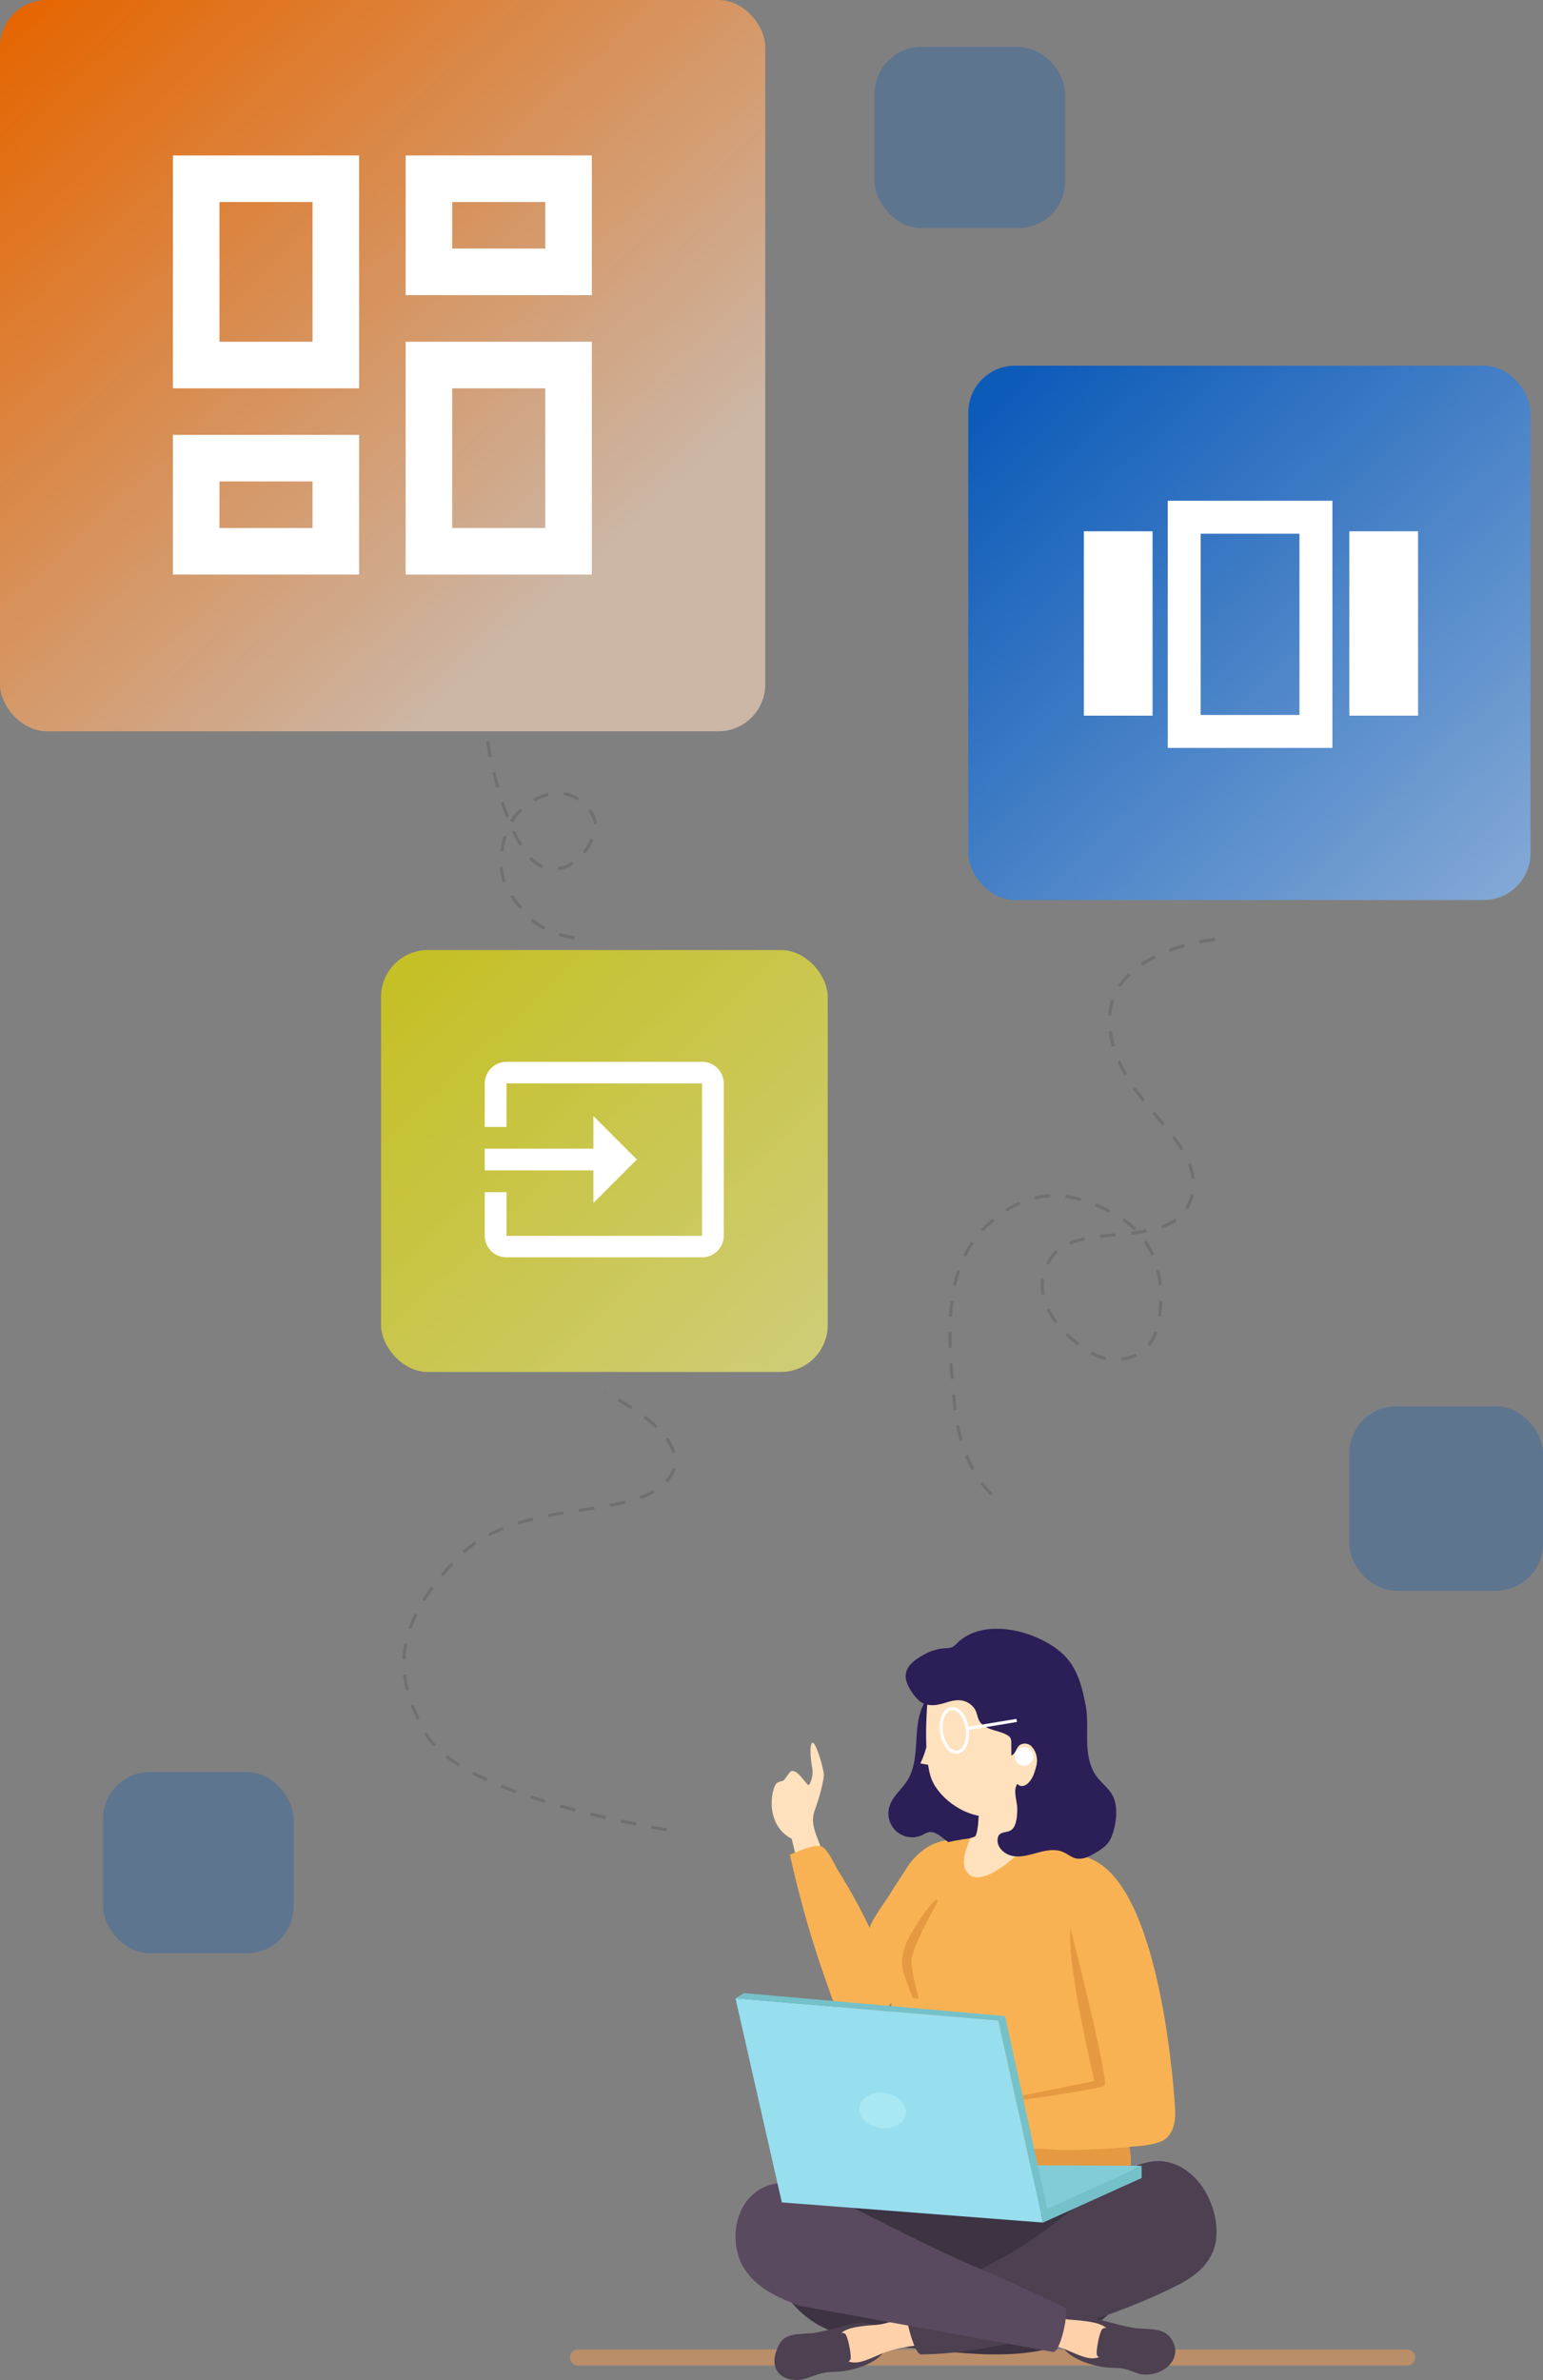 <svg xmlns="http://www.w3.org/2000/svg" xmlns:xlink="http://www.w3.org/1999/xlink" width="494" height="761.555" viewBox="0 0 494 761.555">
  <rect x="0" y="0" width="494" height="761.555" fill="#808080" stroke="none"/>
  <defs>
    <linearGradient id="linear-gradient" x1="0.036" x2="0.78" y2="0.771" gradientUnits="objectBoundingBox">
      <stop offset="0" stop-color="#e56500"/>
      <stop offset="1" stop-color="#ccb6a5"/>
    </linearGradient>
    <linearGradient id="linear-gradient-2" x1="0.053" y1="0.063" x2="1" y2="1" gradientUnits="objectBoundingBox">
      <stop offset="0" stop-color="#0d5bb9"/>
      <stop offset="1" stop-color="#85aad6"/>
    </linearGradient>
    <linearGradient id="linear-gradient-3" x1="0.053" y1="0.063" x2="1" y2="1" gradientUnits="objectBoundingBox">
      <stop offset="0" stop-color="#c5c026"/>
      <stop offset="1" stop-color="#cfcd7a"/>
    </linearGradient>
  </defs>
  <g id="Group_10732" data-name="Group 10732" transform="translate(-298 -443)">
    <g id="Group_10324" data-name="Group 10324" transform="translate(480.477 1194.776)">
      <path id="Path_195014" data-name="Path 195014" d="M1204.764,3661.995H939.133a2.567,2.567,0,0,1,0-5.13h265.63a2.567,2.567,0,0,1,0,5.13Z" transform="translate(-936.662 -3656.864)" fill="#ba8e69"/>
    </g>
    <rect id="Rectangle_6940" data-name="Rectangle 6940" width="245" height="234" rx="15" transform="translate(298 443)" fill="url(#linear-gradient)"/>
    <rect id="Rectangle_6941" data-name="Rectangle 6941" width="180" height="171" rx="15" transform="translate(608 560)" fill="url(#linear-gradient-2)"/>
    <rect id="Rectangle_6942" data-name="Rectangle 6942" width="143" height="135" rx="15" transform="translate(420 747)" fill="url(#linear-gradient-3)"/>
    <rect id="Rectangle_6943" data-name="Rectangle 6943" width="62" height="59" rx="15" transform="translate(730 893)" fill="#0d5bb9" opacity="0.29"/>
    <rect id="Rectangle_6944" data-name="Rectangle 6944" width="61" height="58" rx="15" transform="translate(331 1010)" fill="#0d5bb9" opacity="0.29"/>
    <rect id="Rectangle_6945" data-name="Rectangle 6945" width="61" height="58" rx="15" transform="translate(578 458)" fill="#0d5bb9" opacity="0.29"/>
    <g id="dashboard-24px" transform="translate(331.013 470.393)">
      <path id="Path_193490" data-name="Path 193490" d="M0,0H178.814V178.814H0Z" fill="none"/>
      <path id="Path_193491" data-name="Path 193491" d="M122.209,17.9V32.8h-29.8V17.9h29.8M47.7,17.9V62.6H17.9V17.9H47.7m74.506,59.6v44.7h-29.8v-44.7h29.8M47.7,107.308v14.9H17.9v-14.9H47.7M137.11,3h-59.6V47.7h59.6ZM62.6,3H3V77.506H62.6ZM137.11,62.6h-59.6V137.11h59.6ZM62.6,92.407H3v44.7H62.6Z" transform="translate(19.352 19.352)" fill="#fff"/>
    </g>
    <g id="outline-view_carousel-24px" transform="translate(634.946 582.14)">
      <g id="Bounding_Boxes">
        <path id="Path_2534" data-name="Path 2534" d="M0,0H126.541V126.541H0Z" fill="none"/>
      </g>
      <g id="Outline" transform="translate(10.119 21.09)">
        <g id="Group_123" data-name="Group 123" transform="translate(0)">
          <rect id="Rectangle_72" data-name="Rectangle 72" width="22" height="59" transform="translate(-0.066 9.77)" fill="#fff"/>
          <path id="Path_2535" data-name="Path 2535" d="M7,83.088H59.726V4H7ZM17.545,14.545H49.18v58H17.545Z" transform="translate(19.788 -4)" fill="#fff"/>
          <rect id="Rectangle_73" data-name="Rectangle 73" width="22" height="59" transform="translate(84.934 9.77)" fill="#fff"/>
        </g>
      </g>
    </g>
    <g id="baseline-input-24px" transform="translate(449.717 772.29)">
      <path id="Path_320" data-name="Path 320" d="M0,0H83.484V83.484H0Z" fill="none"/>
      <path id="Path_321" data-name="Path 321" d="M70.57,3.01H7.957A6.977,6.977,0,0,0,1,9.967V23.846H7.957V9.9H70.57V58.7H7.957V44.717H1V58.666a6.918,6.918,0,0,0,6.957,6.887H70.57a6.918,6.918,0,0,0,6.957-6.887V9.967A6.955,6.955,0,0,0,70.57,3.01ZM35.785,48.2,49.7,34.282,35.785,20.368V30.8H1V37.76H35.785Z" transform="translate(2.478 7.46)" fill="#fff"/>
    </g>
    <g id="Group_10294" data-name="Group 10294" transform="translate(533.471 964.169)">
      <g id="Group_10292" data-name="Group 10292" transform="translate(0 170.348)">
        <path id="Path_194963" data-name="Path 194963" d="M185.611,242.867c1.067-9.218,5.777-15.492,14.312-19.5,6.923-3.249,14.7-4.014,22.289-4.987,16.893-2.168,33.021-4.334,50.078-3.665,13.639.536,22.046,12.173,28.431,23.651,4.023,7.234,2.906,10.627-2.16,16.685a61.214,61.214,0,0,1-16.669,13.936c-12.535,7.123-31.793,5.363-45.6,3.823-13.032-1.452-24.521-1.682-36.143-7.753C192.672,261.154,184.573,251.842,185.611,242.867Z" transform="translate(-173.041 -212.349)" fill="#3d3342"/>
        <g id="Group_10290" data-name="Group 10290" transform="translate(12.48 50.02)">
          <path id="Path_194964" data-name="Path 194964" d="M271.221,247.577s-2.209-2.125-6.807-1.781c-2.982.224-11.2,2.989-15.228,3.333s-8.293-.108-10.246,3.557c-3.315,6.215-1.089,11.289,5.577,11.4,3.627.063,6.344-2.6,12.09-2.623,5.571-.017,13.982-2.739,16.082-6.934" transform="translate(-237.421 -244.072)" fill="#4c4051"/>
          <path id="Path_194965" data-name="Path 194965" d="M250.941,244.7a43.071,43.071,0,0,1-7.24,2.184c-2.931.459-9.619.4-12.413,2.585-3.027,2.366-1.265,7.758.919,8.85,3.526,1.763,6.091.4,11.954-2.125a38.029,38.029,0,0,1,13.044-2.53" transform="translate(-209.639 -244.696)" fill="#ffd1ab"/>
          <path id="Path_194966" data-name="Path 194966" d="M246.974,248.535s2.108-1.473,2.988-.208,1.868,6.921,1.571,7.832c-.536,1.647-3.869,1.417-3.869,1.417l-3.411-6.934Z" transform="translate(-227.165 -242.866)" fill="#4c4051"/>
        </g>
        <path id="Path_194967" data-name="Path 194967" d="M255.468,253.888c5.7-2.774,11.432-6.117,13.686-12.779s-.308-17.628-7.369-23.733c-8.607-7.443-17.4-3.542-23.829.651-13.162,8.572-20.8,17.376-36.575,26.078-4.668,2.574-30.867,16.326-30.867,16.326-.5,1.811,2.539,14.62,4.836,14.6C200.434,274.881,235.079,263.814,255.468,253.888Z" transform="translate(-115.928 -213.179)" fill="#4c4051"/>
        <g id="Group_10291" data-name="Group 10291" transform="translate(91.918 48.319)">
          <path id="Path_194968" data-name="Path 194968" d="M180.3,246.577s2.263-2.179,6.974-1.825c3.055.229,11.483,3.062,15.6,3.414s8.261-.109,10.592,2.931c4.39,5.729-.9,11.776-7.732,11.894-3.715.065-4.576-2.166-10.465-2.184-5.706-.019-14.325-2.808-16.477-7.105" transform="translate(-166.192 -242.985)" fill="#4c4051"/>
          <path id="Path_194969" data-name="Path 194969" d="M198.234,243.624a44.014,44.014,0,0,0,7.418,2.236c3,.471,9.856.413,12.719,2.65,3.1,2.424,1.3,7.948-.943,9.067-3.612,1.806-6.242.413-12.248-2.179a38.991,38.991,0,0,0-13.365-2.59" transform="translate(-191.816 -243.624)" fill="#ffd1ab"/>
          <path id="Path_194970" data-name="Path 194970" d="M194.641,247.557s-2.16-1.509-3.062-.214-1.914,7.093-1.609,8.026c.549,1.687,3.965,1.452,3.965,1.452l3.493-7.105Z" transform="translate(-166.202 -241.749)" fill="#4c4051"/>
        </g>
        <path id="Path_194971" data-name="Path 194971" d="M221.129,256.854c-6.755-2.56-13.678-5.666-17.658-12.038s-3.815-16.976,2.306-22.991c7.462-7.334,17.8-3.749,25.662.162,16.107,8,34.008,17.564,50.685,24.338,5.636,2.29,24.359,11.2,24.359,11.2.959,1.735-1.741,14.7-4.133,14.109" transform="translate(-200.779 -210.597)" fill="#594a5f"/>
      </g>
      <g id="Group_10293" data-name="Group 10293" transform="translate(11.581 0)">
        <path id="Path_194972" data-name="Path 194972" d="M254.7,142.214c-.444,1.22-3.736-5.437-5.945-4.2-.321.168-1.881,2.519-2.239,2.811-.7.571-2.192.1-2.954,2.046-1.695,4.368-1.635,12.982,5.495,16.679.1.229,6.564,28.044,10.516,41.818l10.954-10.245c-3-7.578-9.262-20.869-13.676-32.931-1.23-3.522-1.214-5.341-.427-7.75.855-2.385,2.762-8.039,2.922-11.468.051-1.178-2.614-11.159-3.785-10.064-.671.629-.636,4.268.127,8.313A8.383,8.383,0,0,1,254.7,142.214Z" transform="translate(-242.643 -92.352)" fill="#ffe1bd"/>
        <path id="Path_194973" data-name="Path 194973" d="M209.365,204.218c4.679,8.67,10.318,17.244,11.437,27.031.414,3.626.024,7.691-2.576,10.251s-10.334,2.779-13.957,2.968c-5.066-15.779-6.355-31.458-11.421-47.237l-7.528-23.452c-1.89-5.888-7.112-15.56-6.475-21.554,7.275.106,13.473,16.63,16.12,21.992C199.876,184.164,204.093,194.45,209.365,204.218Z" transform="translate(-91.727 -78.617)" fill="#f9b253"/>
        <path id="Path_194974" data-name="Path 194974" d="M189.649,256.019a71.342,71.342,0,0,0,10.286,5.372,56.162,56.162,0,0,0,16.077,3.193,132.922,132.922,0,0,0,42.166-3.487c5.85-1.447,8.578-4.311,8.7-9.578a24.609,24.609,0,0,0-.46-4.712c-1.6-8.6-.127-16.547-3.741-24.487-4.379-9.6-5.452-21.072-8.467-31.171-2.8-9.364-5.625-18.759-8.742-28.019-1.544-4.552-4.35-8.85-8.62-11.251-5.288-2.952-11.386-1.719-17.172-2.636-5.58-.9-14.325-2.782-21.164,4.179-3.036,3.095,1.1,2.316.106,6.083-3.273,12.471-5.818,25.1-7.907,37.828C189.726,203.421,185.287,253.44,189.649,256.019Z" transform="translate(-151.906 -80.909)" fill="#f9b253"/>
        <path id="Path_194975" data-name="Path 194975" d="M191.175,219.015l32.1-2.7a37.355,37.355,0,0,0-.376-5.944s-17.7,1.338-25.436.667C180.4,209.558,191.175,219.015,191.175,219.015Z" transform="translate(-108.379 -44.477)" fill="#e59a41"/>
        <path id="Path_194976" data-name="Path 194976" d="M249.535,176.089a185.259,185.259,0,0,0-10.111-18.428c-1.133-1.811-3.454-7.19-5.5-7.883-2.325-.789-7.829,1.789-10.027,2.627a340.868,340.868,0,0,0,12.974,44.423,15.172,15.172,0,0,0,3.233,5.856c3.331,3.238,9.013,2.762,12.886.2s6.367-6.7,8.731-10.7c4.141-7,8.886-14.411,10.932-22.375,1.27-4.939,5.534-13.238.99-17.5s-8.632-.689-11.484,3.282c-2.339,3.255-4.5,6.656-6.605,10.07C254.766,166.931,248.954,174.871,249.535,176.089Z" transform="translate(-218.056 -80.14)" fill="#f9b253"/>
        <path id="Path_194977" data-name="Path 194977" d="M226.287,121.63c-4.552,7.394-1.071,17.763-5.661,25.133-1.838,2.95-4.877,5.225-5.812,8.574a7.609,7.609,0,0,0,10.71,8.861,9.433,9.433,0,0,1,1.711-.794c2.189-.576,4.1,1.4,5.933,2.73a9.166,9.166,0,0,0,7.862,1.609c3.4-1.038,5.575-4.379,6.79-7.721,3.392-9.343,1.439-19.723-1.208-29.3-1.322-4.787-3.32-10.111-7.931-11.96" transform="translate(-177.161 -98.264)" fill="#2c1e56"/>
        <path id="Path_194978" data-name="Path 194978" d="M205.22,142.76s-.046,8.637-1.387,9.165a33.853,33.853,0,0,1-5.626,1.576l-.567,17.863,23.913-2.95,16.631-8.681s-16.877-6.1-16.982-7.805S222.44,140.7,222.44,140.7" transform="translate(-138.881 -85.383)" fill="#ffe1bd"/>
        <path id="Path_194979" data-name="Path 194979" d="M202.427,120.527s-1.812,16.652.8,25.474c1.936,6.536,10.43,12.814,17.669,12.927,19.928.536,24.227-26.436,24.159-27.747s-29.049-13.46-29.049-13.46Z" transform="translate(-152.378 -98.874)" fill="#ffe1bd"/>
        <path id="Path_194980" data-name="Path 194980" d="M179.489,184.767S225,208.3,228.945,207.307s39.777,26.374,39.777,26.374-3.7-68.1-26.071-78.607c-11.4-5.339-5.652-5.577-15.779-5.66l-4.477-.344c-5.049,5.88-15.476,14.6-19.729,10.44-3.2-3.134-.4-8.589.522-11.424-6.437.86-13.217,2.3-16.937,5.474C175.866,162.443,179.489,184.767,179.489,184.767Z" transform="translate(-139.641 -81.047)" fill="#f9b253"/>
        <path id="Path_194981" data-name="Path 194981" d="M208.373,166.308s12.568,49.29,10.846,50.3-25.957,4.484-25.957,4.484l-.3-1.355,23.014-4.669S206.848,176.851,208.373,166.308Z" transform="translate(-112.661 -70.349)" fill="#e59a41"/>
        <path id="Path_194982" data-name="Path 194982" d="M249.768,178.456c.449-.225.89-.468,1.32-.709,2.319-1.3,4.457-2.679,5.487-5.247,1.486-3.7,2.3-9.423.463-13.1-1.246-2.49-3.669-4.163-5.3-6.42-2.252-3.12-2.838-7.134-2.93-10.981s.238-7.734-.468-11.516c-1.206-6.467-2.873-12.64-7.716-16.915-7.759-6.847-23.565-11.206-32.415-4.039-1.609,1.3-1.946,2.374-4.077,2.523a15.672,15.672,0,0,0-7.318,1.925c-2.884,1.565-6.388,3.787-6.088,7.523.206,2.589,3.028,6.75,5.2,8.024a6.6,6.6,0,0,0,3.041.768c3.371.156,6.229-1.965,9.529-1.52a6.308,6.308,0,0,1,4.092,2.416c1.154,1.5.938,3.554,2.293,4.966,2.174,2.268,5.642,2.176,8.251,3.684a2.781,2.781,0,0,1,1.114.97,2.974,2.974,0,0,1,.252,1.427l.041,4.185c1.328-.543,1.516-2.409,2.623-3.32a3.011,3.011,0,0,1,3.788.348,6.354,6.354,0,0,1,1.732,3.685c.289,1.638-.329,3.349-.873,4.974-.941,2.817-3.444,5.31-5.36,3.381-1.482,2.058-.017,5.6-.03,7.978-.008,1.882-.143,5.61-1.936,6.8-1.647,1.092-4.187.162-4.365,3.087-.162,2.679,2.465,4.845,5.117,5.244s5.309-.465,7.9-1.16,5.422-1.214,7.894-.175c1.5.629,2.777,1.8,4.374,2.111A6.924,6.924,0,0,0,249.768,178.456Z" transform="translate(-147.794 -105.846)" fill="#2c1e56"/>
        <path id="Path_194983" data-name="Path 194983" d="M237,163.262s-7.191,12.752-7.209,16.742,2.366,12.081,2.366,12.081l-1.943-.127s-3.254-7.962-3.422-10.315.127-5.339,2.525-9.691,6.837-10.73,8.294-11.387S237,163.262,237,163.262Z" transform="translate(-185.03 -73.77)" fill="#e59a41"/>
      </g>
      <path id="Path_194984" data-name="Path 194984" d="M288.946,214.273l-103.37-.413,71.8,15.961Z" transform="translate(-158.915 -42.431)" fill="#82ccd8"/>
      <path id="Path_194985" data-name="Path 194985" d="M303.93,252.108l-83.635-6.452-14.829-65.3,84.124,7.1Z" transform="translate(-205.466 -62.099)" fill="#97deef"/>
      <path id="Path_194986" data-name="Path 194986" d="M186.329,232.288,217.9,218.03V214.12l-32.32,14.772Z" transform="translate(-87.865 -42.278)" fill="#75c1c9"/>
      <path id="Path_194987" data-name="Path 194987" d="M204.606,185.355l2.185-1.412,13.519,61.671-2.117.995Z" transform="translate(-120.482 -59.995)" fill="#75c1c9"/>
      <path id="Path_194988" data-name="Path 194988" d="M299.433,186.671,215.784,179.3l-2.66,1.686,84.124,7.1Z" transform="translate(-213.124 -62.722)" fill="#75c1c9"/>
      <path id="Path_194989" data-name="Path 194989" d="M233.127,204.062c-.417,3.095,2.6,6.056,6.732,6.613s7.826-1.5,8.243-4.595-2.6-6.056-6.732-6.615S233.545,200.966,233.127,204.062Z" transform="translate(-193.518 -50.935)" fill="#a7e8f2"/>
    </g>
    <path id="Path_195076" data-name="Path 195076" d="M7894.134,4295.288c1.5,10.279,8.069,37.291,18.194,40.28s16.655-9.16,16.279-13.955-7.113-11.345-14.541-9.527-13.382,7.083-15.168,16.8,1.222,14.635,8.022,22.063,19.179,7.646,19.179,7.646" transform="translate(-7440 -3615)" fill="none" stroke="#707070" stroke-width="1" stroke-dasharray="5"/>
    <path id="Path_195077" data-name="Path 195077" d="M20,139.991s-64.925-10.075-76.8-30.209-9.891-35.955,9.309-56.318S8.131,41.7,20,28.33,0,0,0,0" transform="translate(491.5 888.5)" fill="none" stroke="#707070" stroke-width="1" stroke-dasharray="5"/>
    <path id="Path_195078" data-name="Path 195078" d="M8126.962,4358.592s-35.893,3.5-33.655,28.054,30.859,35.78,26.227,54.152-36.25,7.071-44.753,19.334,2.327,23.988,10.741,29.716,20.139,3.759,22.914-6.8,1.79-27.21-11.815-35.445-27.926-11.278-42.6,2.506-12.442,36.072-10.383,57.643,13.248,29.716,13.248,29.716" transform="translate(-7440 -3615)" fill="none" stroke="#707070" stroke-width="1" stroke-dasharray="5"/>
    <path id="Path_187069" data-name="Path 187069" d="M341.012,188.13a30.263,30.263,0,0,1-5.282,9.436l6.727,3.026Z" transform="translate(219.103 896.784) rotate(-14)" fill="#ffe1bd"/>
    <path id="Path_187073" data-name="Path 187073" d="M358.721,196.862a2.968,2.968,0,1,1-2.009-3.687,2.968,2.968,0,0,1,2.009,3.687Z" transform="translate(269.969 809)" fill="#fff"/>
    <path id="Path_187066" data-name="Path 187066" d="M8.31,7.036c0,3.86-1.847,7-4.155,7S0,10.9,0,7.036,1.847,0,4.155,0,8.31,3.158,8.31,7.036Z" transform="translate(598.461 990.308) rotate(-8)" fill="none" stroke="#fff" stroke-miterlimit="10" stroke-width="1"/>
    <line id="Line_528" data-name="Line 528" y1="2.618" x2="15.831" transform="translate(607.669 993.5)" fill="none" stroke="#fff" stroke-miterlimit="10" stroke-width="1"/>
  </g>
</svg>
